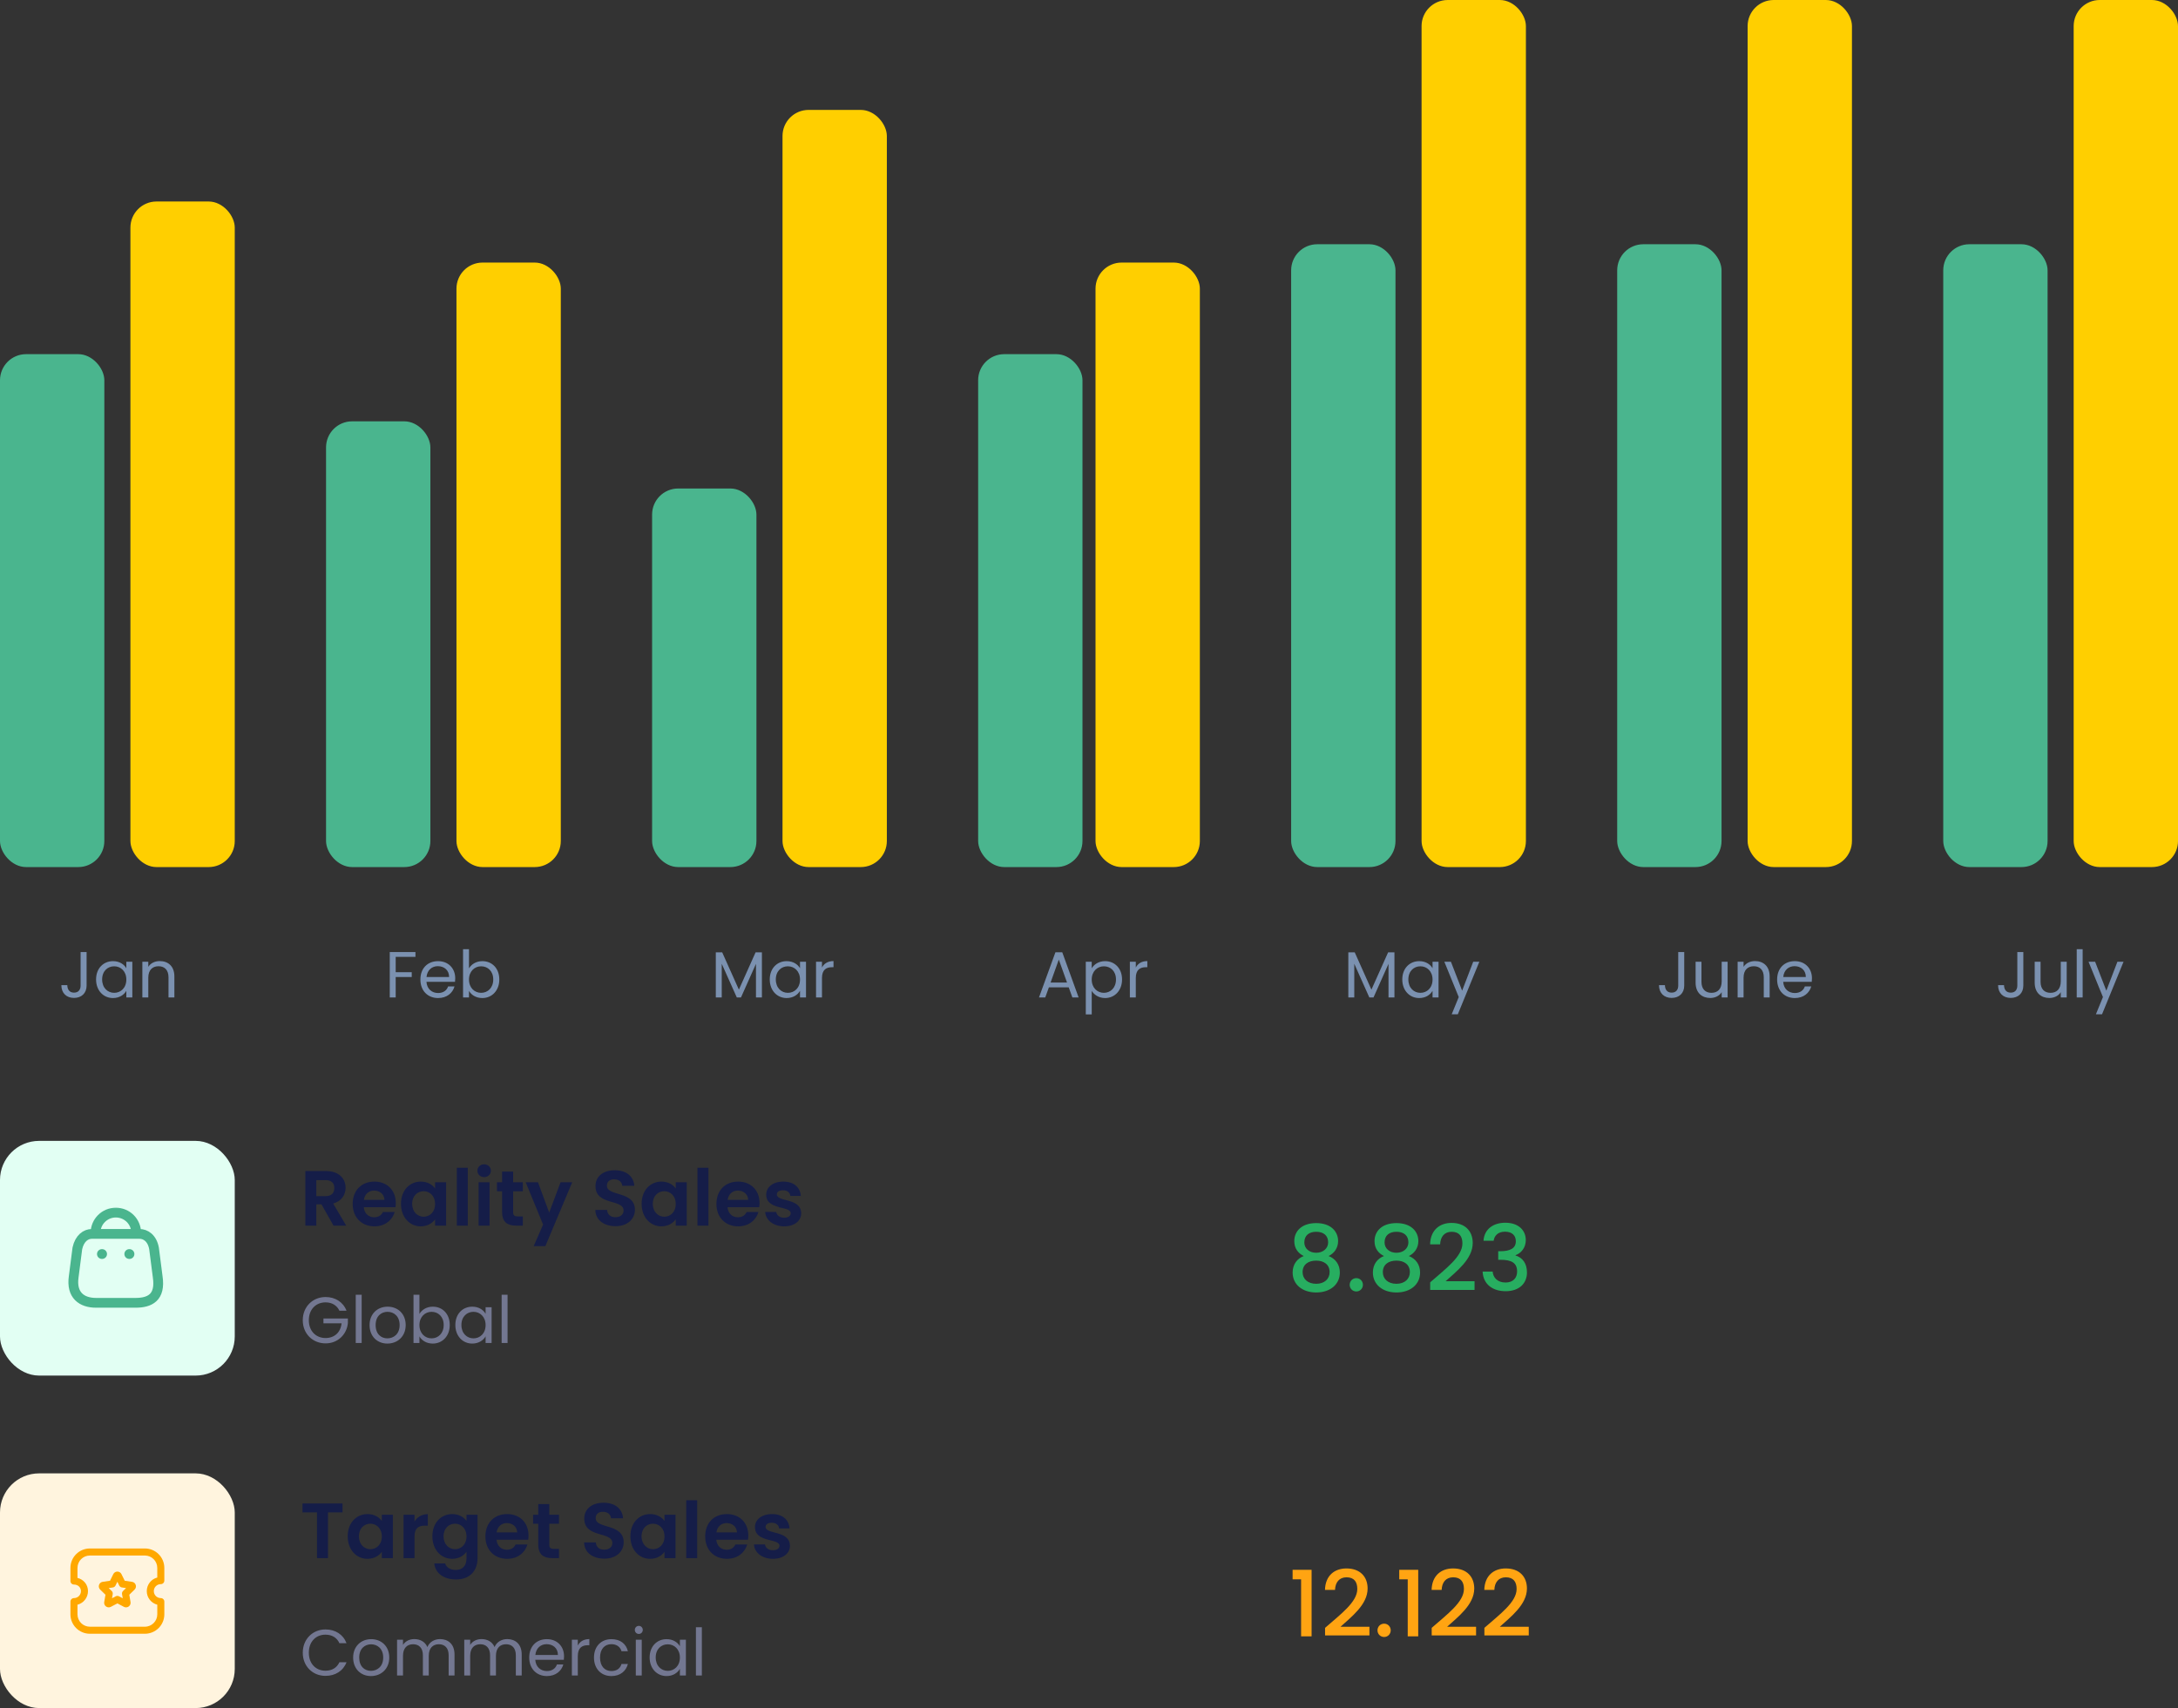 <svg width="334" height="262" viewBox="0 0 334 262" fill="none" xmlns="http://www.w3.org/2000/svg">
<rect x="0" y="0" width="334" height="262" fill="#333333" stroke="none"/>
<path d="M12.36 151.18C12.36 151.76 12.07 152.26 11.35 152.26C10.63 152.26 10.33 151.75 10.32 151.11H9.41C9.41 152.33 10.19 153.07 11.35 153.07C12.5 153.07 13.28 152.34 13.28 151.18V146.03H12.36V151.18ZM14.733 150.24C14.733 151.94 15.863 153.09 17.323 153.09C18.333 153.09 19.043 152.57 19.373 151.98V153H20.293V147.52H19.373V148.52C19.053 147.95 18.353 147.43 17.333 147.43C15.863 147.43 14.733 148.53 14.733 150.24ZM19.373 150.25C19.373 151.54 18.513 152.29 17.513 152.29C16.513 152.29 15.663 151.53 15.663 150.24C15.663 148.95 16.513 148.22 17.513 148.22C18.513 148.22 19.373 148.98 19.373 150.25ZM25.84 153H26.741V149.77C26.741 148.2 25.77 147.42 24.5 147.42C23.761 147.42 23.101 147.73 22.741 148.3V147.52H21.831V153H22.741V149.97C22.741 148.79 23.381 148.21 24.311 148.21C25.23 148.21 25.84 148.78 25.84 149.9V153Z" fill="#7B91B0"/>
<rect x="20" y="30.908" width="16" height="102.092" rx="4" fill="#FFCF00"/>
<rect y="54.324" width="16" height="78.676" rx="4" fill="#4AB58E"/>
<path d="M59.77 153H60.68V149.86H63.14V149.12H60.68V146.77H63.71V146.03H59.77V153ZM67.139 148.2C68.079 148.2 68.879 148.79 68.869 149.86H65.409C65.509 148.79 66.249 148.2 67.139 148.2ZM69.699 151.31H68.719C68.519 151.9 67.999 152.32 67.179 152.32C66.249 152.32 65.469 151.71 65.399 150.6H69.779C69.799 150.41 69.809 150.25 69.809 150.05C69.809 148.55 68.769 147.43 67.179 147.43C65.579 147.43 64.469 148.52 64.469 150.25C64.469 151.99 65.619 153.09 67.179 153.09C68.539 153.09 69.419 152.31 69.699 151.31ZM71.92 148.54V145.6H71.01V153H71.92V151.99C72.26 152.59 72.97 153.09 73.97 153.09C75.44 153.09 76.57 151.94 76.57 150.24C76.57 148.53 75.45 147.43 73.97 147.43C73 147.43 72.27 147.93 71.92 148.54ZM75.64 150.24C75.64 151.53 74.79 152.29 73.78 152.29C72.79 152.29 71.92 151.54 71.92 150.25C71.92 148.98 72.79 148.22 73.78 148.22C74.79 148.22 75.64 148.95 75.64 150.24Z" fill="#7B91B0"/>
<rect x="70" y="40.275" width="16" height="92.725" rx="4" fill="#FFCF00"/>
<rect x="50" y="64.627" width="16" height="68.373" rx="4" fill="#4AB58E"/>
<path d="M109.77 153H110.68V147.83L112.99 153H113.63L115.93 147.84V153H116.84V146.08H115.87L113.31 151.8L110.75 146.08H109.77V153ZM118.043 150.24C118.043 151.94 119.173 153.09 120.633 153.09C121.643 153.09 122.353 152.57 122.683 151.98V153H123.603V147.52H122.683V148.52C122.363 147.95 121.663 147.43 120.643 147.43C119.173 147.43 118.043 148.53 118.043 150.24ZM122.683 150.25C122.683 151.54 121.823 152.29 120.823 152.29C119.823 152.29 118.973 151.53 118.973 150.24C118.973 148.95 119.823 148.22 120.823 148.22C121.823 148.22 122.683 148.98 122.683 150.25ZM126.051 150.02C126.051 148.75 126.711 148.36 127.581 148.36H127.821V147.42C126.951 147.42 126.361 147.8 126.051 148.41V147.52H125.141V153H126.051V150.02Z" fill="#7B91B0"/>
<rect x="120" y="16.859" width="16" height="116.141" rx="4" fill="#FFCF00"/>
<rect x="100" y="74.93" width="16" height="58.07" rx="4" fill="#4AB58E"/>
<path d="M164.45 153H165.41L162.9 146.07H161.85L159.33 153H160.29L160.85 151.45H163.89L164.45 153ZM163.63 150.71H161.11L162.37 147.19L163.63 150.71ZM167.418 148.53V147.52H166.508V155.6H167.418V151.99C167.758 152.55 168.468 153.09 169.468 153.09C170.938 153.09 172.068 151.94 172.068 150.24C172.068 148.53 170.938 147.43 169.468 147.43C168.468 147.43 167.748 147.95 167.418 148.53ZM171.138 150.24C171.138 151.53 170.288 152.29 169.278 152.29C168.288 152.29 167.418 151.54 167.418 150.25C167.418 148.98 168.288 148.22 169.278 148.22C170.288 148.22 171.138 148.95 171.138 150.24ZM174.176 150.02C174.176 148.75 174.836 148.36 175.706 148.36H175.946V147.42C175.076 147.42 174.486 147.8 174.176 148.41V147.52H173.266V153H174.176V150.02Z" fill="#7B91B0"/>
<rect x="168" y="40.275" width="16" height="92.725" rx="4" fill="#FFCF00"/>
<rect x="150" y="54.324" width="16" height="78.676" rx="4" fill="#4AB58E"/>
<path d="M206.77 153H207.68V147.83L209.99 153H210.63L212.93 147.84V153H213.84V146.08H212.87L210.31 151.8L207.75 146.08H206.77V153ZM215.043 150.24C215.043 151.94 216.173 153.09 217.633 153.09C218.643 153.09 219.353 152.57 219.683 151.98V153H220.603V147.52H219.683V148.52C219.363 147.95 218.663 147.43 217.643 147.43C216.173 147.43 215.043 148.53 215.043 150.24ZM219.683 150.25C219.683 151.54 218.823 152.29 217.823 152.29C216.823 152.29 215.973 151.53 215.973 150.24C215.973 148.95 216.823 148.22 217.823 148.22C218.823 148.22 219.683 148.98 219.683 150.25ZM224.221 151.96L222.501 147.52H221.491L223.701 152.94L222.621 155.58H223.561L226.861 147.52H225.921L224.221 151.96Z" fill="#7B91B0"/>
<rect x="218" width="16" height="133" rx="4" fill="#FFCF00"/>
<rect x="198" y="37.465" width="16" height="95.535" rx="4" fill="#4AB58E"/>
<path d="M257.36 151.18C257.36 151.76 257.07 152.26 256.35 152.26C255.63 152.26 255.33 151.75 255.32 151.11H254.41C254.41 152.33 255.19 153.07 256.35 153.07C257.5 153.07 258.28 152.34 258.28 151.18V146.03H257.36V151.18ZM264.933 147.52H264.023V150.53C264.023 151.71 263.393 152.29 262.453 152.29C261.533 152.29 260.923 151.72 260.923 150.61V147.52H260.023V150.73C260.023 152.3 261.013 153.08 262.273 153.08C263.003 153.08 263.673 152.76 264.023 152.19V153H264.933V147.52ZM270.479 153H271.379V149.77C271.379 148.2 270.409 147.42 269.139 147.42C268.399 147.42 267.739 147.73 267.379 148.3V147.52H266.469V153H267.379V149.97C267.379 148.79 268.019 148.21 268.949 148.21C269.869 148.21 270.479 148.78 270.479 149.9V153ZM275.196 148.2C276.136 148.2 276.936 148.79 276.926 149.86H273.466C273.566 148.79 274.306 148.2 275.196 148.2ZM277.756 151.31H276.776C276.576 151.9 276.056 152.32 275.236 152.32C274.306 152.32 273.526 151.71 273.456 150.6H277.836C277.856 150.41 277.866 150.25 277.866 150.05C277.866 148.55 276.826 147.43 275.236 147.43C273.636 147.43 272.526 148.52 272.526 150.25C272.526 151.99 273.676 153.09 275.236 153.09C276.596 153.09 277.476 152.31 277.756 151.31Z" fill="#7B91B0"/>
<rect x="268" width="16" height="133" rx="4" fill="#FFCF00"/>
<rect x="248" y="37.465" width="16" height="95.535" rx="4" fill="#4AB58E"/>
<path d="M309.36 151.18C309.36 151.76 309.07 152.26 308.35 152.26C307.63 152.26 307.33 151.75 307.32 151.11H306.41C306.41 152.33 307.19 153.07 308.35 153.07C309.5 153.07 310.28 152.34 310.28 151.18V146.03H309.36V151.18ZM316.933 147.52H316.023V150.53C316.023 151.71 315.393 152.29 314.453 152.29C313.533 152.29 312.923 151.72 312.923 150.61V147.52H312.023V150.73C312.023 152.3 313.013 153.08 314.273 153.08C315.003 153.08 315.673 152.76 316.023 152.19V153H316.933V147.52ZM318.469 153H319.379V145.6H318.469V153ZM323.01 151.96L321.29 147.52H320.28L322.49 152.94L321.41 155.58H322.35L325.65 147.52H324.71L323.01 151.96Z" fill="#7B91B0"/>
<rect x="318" width="16" height="133" rx="4" fill="#FFCF00"/>
<rect x="298" y="37.465" width="16" height="95.535" rx="4" fill="#4AB58E"/>
<path d="M199.937 192.665C198.915 193.043 198.229 193.953 198.229 195.185C198.229 197.047 199.741 198.251 201.841 198.251C203.955 198.251 205.467 197.047 205.467 195.185C205.467 193.967 204.781 193.057 203.745 192.665C204.571 192.259 205.201 191.461 205.201 190.369C205.201 188.899 204.095 187.611 201.841 187.611C199.587 187.611 198.481 188.885 198.481 190.369C198.481 191.503 199.069 192.231 199.937 192.665ZM201.841 192.161C200.777 192.161 200.021 191.503 200.021 190.579C200.021 189.501 200.749 188.941 201.841 188.941C202.961 188.941 203.675 189.515 203.675 190.565C203.675 191.489 202.905 192.161 201.841 192.161ZM201.841 193.365C203.045 193.365 203.899 193.981 203.899 195.129C203.899 196.151 203.129 196.921 201.841 196.921C200.539 196.921 199.755 196.165 199.755 195.129C199.755 193.939 200.665 193.365 201.841 193.365ZM209.005 197.075C209.005 196.501 208.557 196.053 207.997 196.053C207.423 196.053 206.975 196.501 206.975 197.075C206.975 197.649 207.423 198.097 207.997 198.097C208.557 198.097 209.005 197.649 209.005 197.075ZM212.242 192.665C211.22 193.043 210.534 193.953 210.534 195.185C210.534 197.047 212.046 198.251 214.146 198.251C216.26 198.251 217.772 197.047 217.772 195.185C217.772 193.967 217.086 193.057 216.05 192.665C216.876 192.259 217.506 191.461 217.506 190.369C217.506 188.899 216.4 187.611 214.146 187.611C211.892 187.611 210.786 188.885 210.786 190.369C210.786 191.503 211.374 192.231 212.242 192.665ZM214.146 192.161C213.082 192.161 212.326 191.503 212.326 190.579C212.326 189.501 213.054 188.941 214.146 188.941C215.266 188.941 215.98 189.515 215.98 190.565C215.98 191.489 215.21 192.161 214.146 192.161ZM214.146 193.365C215.35 193.365 216.204 193.981 216.204 195.129C216.204 196.151 215.434 196.921 214.146 196.921C212.844 196.921 212.06 196.165 212.06 195.129C212.06 193.939 212.97 193.365 214.146 193.365ZM219.321 197.859H226.125V196.529H221.687C223.325 195.031 225.845 193.141 225.845 190.663C225.845 188.829 224.669 187.583 222.597 187.583C220.791 187.583 219.363 188.661 219.307 190.873H220.847C220.889 189.725 221.491 188.941 222.611 188.941C223.801 188.941 224.263 189.669 224.263 190.733C224.263 192.735 221.729 194.583 219.321 196.697V197.859ZM227.5 190.313H229.054C229.152 189.599 229.67 188.927 230.79 188.927C231.882 188.927 232.456 189.515 232.456 190.397C232.456 191.489 231.574 191.909 230.132 191.923H229.754V193.239H230.118C231.784 193.239 232.652 193.701 232.652 195.045C232.652 195.997 232.064 196.725 230.874 196.725C229.67 196.725 228.97 195.997 228.9 195.045H227.36C227.458 197.047 228.956 198.055 230.888 198.055C233.016 198.055 234.164 196.823 234.164 195.199C234.164 193.785 233.478 192.903 232.414 192.581V192.525C233.212 192.259 233.982 191.433 233.982 190.215C233.982 188.731 232.876 187.555 230.846 187.555C228.984 187.555 227.611 188.549 227.5 190.313Z" fill="#27AE60"/>
<path d="M51.268 182.228C51.268 182.984 50.848 183.476 49.912 183.476H48.508V181.016H49.912C50.848 181.016 51.268 181.484 51.268 182.228ZM46.828 179.624V188H48.508V184.736H49.3L51.148 188H53.092L51.088 184.604C52.432 184.244 52.996 183.212 52.996 182.192C52.996 180.788 51.988 179.624 49.972 179.624H46.828ZM57.371 182.624C58.236 182.624 58.931 183.176 58.956 184.052H55.8C55.931 183.14 56.568 182.624 57.371 182.624ZM60.528 185.912H58.715C58.499 186.356 58.103 186.716 57.383 186.716C56.544 186.716 55.871 186.164 55.788 185.18H60.648C60.684 184.964 60.696 184.748 60.696 184.532C60.696 182.552 59.34 181.244 57.419 181.244C55.452 181.244 54.084 182.576 54.084 184.676C54.084 186.764 55.487 188.108 57.419 188.108C59.063 188.108 60.167 187.136 60.528 185.912ZM61.49 184.652C61.49 186.728 62.834 188.108 64.514 188.108C65.57 188.108 66.326 187.604 66.722 187.028V188H68.414V181.352H66.722V182.3C66.326 181.748 65.594 181.244 64.526 181.244C62.834 181.244 61.49 182.576 61.49 184.652ZM66.722 184.676C66.722 185.936 65.882 186.632 64.958 186.632C64.058 186.632 63.206 185.912 63.206 184.652C63.206 183.392 64.058 182.72 64.958 182.72C65.882 182.72 66.722 183.416 66.722 184.676ZM70.055 188H71.735V179.12H70.055V188ZM73.394 188H75.074V181.352H73.394V188ZM74.246 180.56C74.834 180.56 75.278 180.128 75.278 179.576C75.278 179.024 74.834 178.592 74.246 178.592C73.646 178.592 73.214 179.024 73.214 179.576C73.214 180.128 73.646 180.56 74.246 180.56ZM76.998 185.936C76.998 187.46 77.85 188 79.122 188H80.178V186.584H79.398C78.87 186.584 78.69 186.392 78.69 185.948V182.732H80.178V181.352H78.69V179.708H76.998V181.352H76.206V182.732H76.998V185.936ZM84.219 185.996L82.503 181.352H80.619L83.283 187.832L81.843 191.144H83.631L87.747 181.352H85.959L84.219 185.996ZM97.368 185.576C97.368 182.624 93.072 183.56 93.072 181.88C93.072 181.196 93.564 180.872 94.224 180.896C94.944 180.908 95.388 181.34 95.424 181.892H97.272C97.164 180.38 95.988 179.504 94.272 179.504C92.544 179.504 91.32 180.416 91.32 181.928C91.308 184.964 95.628 183.872 95.628 185.684C95.628 186.284 95.16 186.704 94.368 186.704C93.588 186.704 93.144 186.26 93.096 185.588H91.296C91.32 187.172 92.664 188.084 94.404 188.084C96.312 188.084 97.368 186.896 97.368 185.576ZM98.392 184.652C98.392 186.728 99.736 188.108 101.416 188.108C102.472 188.108 103.228 187.604 103.624 187.028V188H105.316V181.352H103.624V182.3C103.228 181.748 102.496 181.244 101.428 181.244C99.736 181.244 98.392 182.576 98.392 184.652ZM103.624 184.676C103.624 185.936 102.784 186.632 101.86 186.632C100.96 186.632 100.108 185.912 100.108 184.652C100.108 183.392 100.96 182.72 101.86 182.72C102.784 182.72 103.624 183.416 103.624 184.676ZM106.957 188H108.637V179.12H106.957V188ZM113.153 182.624C114.017 182.624 114.713 183.176 114.737 184.052H111.581C111.713 183.14 112.349 182.624 113.153 182.624ZM116.309 185.912H114.497C114.281 186.356 113.885 186.716 113.165 186.716C112.325 186.716 111.653 186.164 111.569 185.18H116.429C116.465 184.964 116.477 184.748 116.477 184.532C116.477 182.552 115.121 181.244 113.201 181.244C111.233 181.244 109.865 182.576 109.865 184.676C109.865 186.764 111.269 188.108 113.201 188.108C114.845 188.108 115.949 187.136 116.309 185.912ZM122.863 186.104C122.815 183.668 119.131 184.424 119.131 183.212C119.131 182.828 119.455 182.576 120.079 182.576C120.739 182.576 121.147 182.924 121.195 183.44H122.803C122.707 182.12 121.735 181.244 120.127 181.244C118.483 181.244 117.499 182.132 117.499 183.236C117.499 185.672 121.255 184.916 121.255 186.104C121.255 186.488 120.895 186.788 120.235 186.788C119.563 186.788 119.095 186.404 119.035 185.9H117.343C117.415 187.136 118.579 188.108 120.247 188.108C121.867 188.108 122.863 187.244 122.863 186.104Z" fill="#151D48"/>
<path d="M49.93 198.95C47.97 198.95 46.43 200.42 46.43 202.51C46.43 204.6 47.97 206.06 49.93 206.06C51.82 206.06 53.19 204.67 53.35 202.94V202.24H49.6V202.98H52.38C52.24 204.36 51.3 205.24 49.93 205.24C48.46 205.24 47.36 204.18 47.36 202.51C47.36 200.83 48.46 199.77 49.93 199.77C50.91 199.77 51.67 200.24 52.05 201.05H53.14C52.62 199.71 51.4 198.95 49.93 198.95ZM54.553 206H55.463V198.6H54.553V206ZM62.214 203.25C62.214 201.52 61.004 200.43 59.444 200.43C57.894 200.43 56.674 201.52 56.674 203.25C56.674 204.99 57.854 206.09 59.404 206.09C60.964 206.09 62.214 204.99 62.214 203.25ZM57.604 203.25C57.604 201.87 58.474 201.22 59.434 201.22C60.374 201.22 61.284 201.87 61.284 203.25C61.284 204.64 60.354 205.29 59.404 205.29C58.454 205.29 57.604 204.64 57.604 203.25ZM64.321 201.54V198.6H63.411V206H64.321V204.99C64.661 205.59 65.371 206.09 66.371 206.09C67.841 206.09 68.971 204.94 68.971 203.24C68.971 201.53 67.851 200.43 66.371 200.43C65.401 200.43 64.671 200.93 64.321 201.54ZM68.041 203.24C68.041 204.53 67.191 205.29 66.181 205.29C65.191 205.29 64.321 204.54 64.321 203.25C64.321 201.98 65.191 201.22 66.181 201.22C67.191 201.22 68.041 201.95 68.041 203.24ZM69.828 203.24C69.828 204.94 70.958 206.09 72.418 206.09C73.428 206.09 74.138 205.57 74.468 204.98V206H75.388V200.52H74.468V201.52C74.148 200.95 73.448 200.43 72.428 200.43C70.958 200.43 69.828 201.53 69.828 203.24ZM74.468 203.25C74.468 204.54 73.608 205.29 72.608 205.29C71.608 205.29 70.758 204.53 70.758 203.24C70.758 201.95 71.608 201.22 72.608 201.22C73.608 201.22 74.468 201.98 74.468 203.25ZM76.926 206H77.836V198.6H76.926V206Z" fill="#737791"/>
<g clip-path="url(#clip0_10312_13)">
<rect y="175" width="36" height="36" rx="6" fill="#E2FFF3"/>
<mask id="mask0_10312_13" style="mask-type:luminance" maskUnits="userSpaceOnUse" x="3" y="178" width="30" height="30">
<rect x="3.6" y="178.6" width="28.8" height="28.8" fill="white"/>
</mask>
<g mask="url(#mask0_10312_13)">
<mask id="mask1_10312_13" style="mask-type:luminance" maskUnits="userSpaceOnUse" x="9" y="184" width="18" height="18">
<rect x="9.359" y="184.36" width="17.28" height="17.28" fill="white"/>
</mask>
<g mask="url(#mask1_10312_13)">
<path fill-rule="evenodd" clip-rule="evenodd" d="M20.76 199.84C22.968 199.84 24.661 199.043 24.18 195.833L23.62 191.483C23.323 189.882 22.302 189.269 21.406 189.269H14.077C13.168 189.269 12.206 189.928 11.863 191.483L11.303 195.833C10.894 198.68 12.542 199.84 14.749 199.84H20.76Z" stroke="#4AB58E" stroke-width="1.5" stroke-linecap="round" stroke-linejoin="round"/>
<path d="M14.65 189.111C14.65 187.393 16.043 186 17.761 186C18.588 185.997 19.383 186.323 19.969 186.907C20.555 187.49 20.885 188.284 20.885 189.111" stroke="#4AB58E" stroke-width="1.5" stroke-linecap="round" stroke-linejoin="round"/>
<path d="M15.626 192.354H15.659" stroke="#4AB58E" stroke-width="1.5" stroke-linecap="round" stroke-linejoin="round"/>
<path d="M19.824 192.354H19.857" stroke="#4AB58E" stroke-width="1.5" stroke-linecap="round" stroke-linejoin="round"/>
</g>
</g>
</g>
<path d="M199.526 250.999H201.136V240.793H198.224V242.249H199.526V250.999ZM203.202 250.859H210.006V249.529H205.568C207.206 248.031 209.726 246.141 209.726 243.663C209.726 241.829 208.55 240.583 206.478 240.583C204.672 240.583 203.244 241.661 203.188 243.873H204.728C204.77 242.725 205.372 241.941 206.492 241.941C207.682 241.941 208.144 242.669 208.144 243.733C208.144 245.735 205.61 247.583 203.202 249.697V250.859ZM213.27 250.075C213.27 249.501 212.822 249.053 212.262 249.053C211.688 249.053 211.24 249.501 211.24 250.075C211.24 250.649 211.688 251.097 212.262 251.097C212.822 251.097 213.27 250.649 213.27 250.075ZM215.877 250.999H217.487V240.793H214.575V242.249H215.877V250.999ZM219.554 250.859H226.358V249.529H221.92C223.558 248.031 226.078 246.141 226.078 243.663C226.078 241.829 224.902 240.583 222.83 240.583C221.024 240.583 219.596 241.661 219.54 243.873H221.08C221.122 242.725 221.724 241.941 222.844 241.941C224.034 241.941 224.496 242.669 224.496 243.733C224.496 245.735 221.962 247.583 219.554 249.697V250.859ZM227.634 250.859H234.438V249.529H230C231.638 248.031 234.158 246.141 234.158 243.663C234.158 241.829 232.982 240.583 230.91 240.583C229.104 240.583 227.676 241.661 227.62 243.873H229.16C229.202 242.725 229.804 241.941 230.924 241.941C232.114 241.941 232.576 242.669 232.576 243.733C232.576 245.735 230.042 247.583 227.634 249.697V250.859Z" fill="#FFA412"/>
<path d="M46.384 231.98H48.616V239H50.296V231.98H52.528V230.624H46.384V231.98ZM53.322 235.652C53.322 237.728 54.666 239.108 56.346 239.108C57.402 239.108 58.158 238.604 58.554 238.028V239H60.246V232.352H58.554V233.3C58.158 232.748 57.426 232.244 56.358 232.244C54.666 232.244 53.322 233.576 53.322 235.652ZM58.554 235.676C58.554 236.936 57.714 237.632 56.79 237.632C55.89 237.632 55.038 236.912 55.038 235.652C55.038 234.392 55.89 233.72 56.79 233.72C57.714 233.72 58.554 234.416 58.554 235.676ZM63.567 235.688C63.567 234.404 64.167 234.02 65.163 234.02H65.607V232.256C64.683 232.256 63.987 232.7 63.567 233.384V232.352H61.887V239H63.567V235.688ZM66.306 235.652C66.306 237.728 67.65 239.108 69.342 239.108C70.386 239.108 71.142 238.592 71.538 238.016V239.048C71.538 240.284 70.818 240.812 69.894 240.812C69.054 240.812 68.43 240.416 68.262 239.816H66.594C66.762 241.34 68.07 242.276 69.942 242.276C72.126 242.276 73.23 240.848 73.23 239.048V232.352H71.538V233.3C71.142 232.724 70.386 232.244 69.342 232.244C67.65 232.244 66.306 233.576 66.306 235.652ZM71.538 235.676C71.538 236.936 70.698 237.632 69.774 237.632C68.874 237.632 68.022 236.912 68.022 235.652C68.022 234.392 68.874 233.72 69.774 233.72C70.698 233.72 71.538 234.416 71.538 235.676ZM77.727 233.624C78.591 233.624 79.287 234.176 79.311 235.052H76.155C76.287 234.14 76.923 233.624 77.727 233.624ZM80.883 236.912H79.071C78.855 237.356 78.459 237.716 77.739 237.716C76.899 237.716 76.227 237.164 76.143 236.18H81.003C81.039 235.964 81.051 235.748 81.051 235.532C81.051 233.552 79.695 232.244 77.775 232.244C75.807 232.244 74.439 233.576 74.439 235.676C74.439 237.764 75.843 239.108 77.775 239.108C79.419 239.108 80.523 238.136 80.883 236.912ZM82.541 236.936C82.541 238.46 83.393 239 84.665 239H85.721V237.584H84.941C84.413 237.584 84.233 237.392 84.233 236.948V233.732H85.721V232.352H84.233V230.708H82.541V232.352H81.749V233.732H82.541V236.936ZM95.645 236.576C95.645 233.624 91.349 234.56 91.349 232.88C91.349 232.196 91.841 231.872 92.501 231.896C93.221 231.908 93.665 232.34 93.701 232.892H95.549C95.441 231.38 94.265 230.504 92.549 230.504C90.821 230.504 89.597 231.416 89.597 232.928C89.585 235.964 93.905 234.872 93.905 236.684C93.905 237.284 93.437 237.704 92.645 237.704C91.865 237.704 91.421 237.26 91.373 236.588H89.573C89.597 238.172 90.941 239.084 92.681 239.084C94.589 239.084 95.645 237.896 95.645 236.576ZM96.669 235.652C96.669 237.728 98.013 239.108 99.693 239.108C100.749 239.108 101.505 238.604 101.901 238.028V239H103.593V232.352H101.901V233.3C101.505 232.748 100.773 232.244 99.705 232.244C98.013 232.244 96.669 233.576 96.669 235.652ZM101.901 235.676C101.901 236.936 101.061 237.632 100.137 237.632C99.237 237.632 98.385 236.912 98.385 235.652C98.385 234.392 99.237 233.72 100.137 233.72C101.061 233.72 101.901 234.416 101.901 235.676ZM105.234 239H106.914V230.12H105.234V239ZM111.43 233.624C112.294 233.624 112.99 234.176 113.014 235.052H109.858C109.99 234.14 110.626 233.624 111.43 233.624ZM114.586 236.912H112.774C112.558 237.356 112.162 237.716 111.442 237.716C110.602 237.716 109.93 237.164 109.846 236.18H114.706C114.742 235.964 114.754 235.748 114.754 235.532C114.754 233.552 113.398 232.244 111.478 232.244C109.51 232.244 108.142 233.576 108.142 235.676C108.142 237.764 109.546 239.108 111.478 239.108C113.122 239.108 114.226 238.136 114.586 236.912ZM121.14 237.104C121.092 234.668 117.408 235.424 117.408 234.212C117.408 233.828 117.732 233.576 118.356 233.576C119.016 233.576 119.424 233.924 119.472 234.44H121.08C120.984 233.12 120.012 232.244 118.404 232.244C116.76 232.244 115.776 233.132 115.776 234.236C115.776 236.672 119.532 235.916 119.532 237.104C119.532 237.488 119.172 237.788 118.512 237.788C117.84 237.788 117.372 237.404 117.312 236.9H115.62C115.692 238.136 116.856 239.108 118.524 239.108C120.144 239.108 121.14 238.244 121.14 237.104Z" fill="#151D48"/>
<path d="M46.43 253.51C46.43 255.6 47.96 257.06 49.91 257.06C51.42 257.06 52.62 256.31 53.14 254.97H52.05C51.67 255.8 50.93 256.27 49.91 256.27C48.45 256.27 47.36 255.21 47.36 253.51C47.36 251.8 48.45 250.74 49.91 250.74C50.93 250.74 51.67 251.21 52.05 252.05H53.14C52.62 250.7 51.42 249.94 49.91 249.94C47.96 249.94 46.43 251.42 46.43 253.51ZM59.695 254.25C59.695 252.52 58.485 251.43 56.925 251.43C55.375 251.43 54.155 252.52 54.155 254.25C54.155 255.99 55.335 257.09 56.885 257.09C58.445 257.09 59.695 255.99 59.695 254.25ZM55.085 254.25C55.085 252.87 55.955 252.22 56.915 252.22C57.855 252.22 58.765 252.87 58.765 254.25C58.765 255.64 57.835 256.29 56.885 256.29C55.935 256.29 55.085 255.64 55.085 254.25ZM68.801 257H69.701V253.77C69.701 252.2 68.731 251.42 67.481 251.42C66.641 251.42 65.861 251.85 65.541 252.64C65.181 251.82 64.431 251.42 63.531 251.42C62.811 251.42 62.161 251.73 61.801 252.31V251.52H60.891V257H61.801V253.98C61.801 252.8 62.431 252.21 63.351 252.21C64.251 252.21 64.851 252.78 64.851 253.9V257H65.751V253.98C65.751 252.8 66.381 252.21 67.301 252.21C68.201 252.21 68.801 252.78 68.801 253.9V257ZM79.104 257H80.004V253.77C80.004 252.2 79.034 251.42 77.784 251.42C76.944 251.42 76.164 251.85 75.844 252.64C75.484 251.82 74.734 251.42 73.834 251.42C73.114 251.42 72.464 251.73 72.104 252.31V251.52H71.194V257H72.104V253.98C72.104 252.8 72.734 252.21 73.654 252.21C74.554 252.21 75.154 252.78 75.154 253.9V257H76.054V253.98C76.054 252.8 76.684 252.21 77.604 252.21C78.504 252.21 79.104 252.78 79.104 253.9V257ZM83.827 252.2C84.767 252.2 85.567 252.79 85.557 253.86H82.097C82.197 252.79 82.937 252.2 83.827 252.2ZM86.387 255.31H85.407C85.207 255.9 84.687 256.32 83.867 256.32C82.937 256.32 82.157 255.71 82.087 254.6H86.467C86.487 254.41 86.497 254.25 86.497 254.05C86.497 252.55 85.457 251.43 83.867 251.43C82.267 251.43 81.157 252.52 81.157 254.25C81.157 255.99 82.307 257.09 83.867 257.09C85.227 257.09 86.107 256.31 86.387 255.31ZM88.608 254.02C88.608 252.75 89.268 252.36 90.138 252.36H90.378V251.42C89.508 251.42 88.918 251.8 88.608 252.41V251.52H87.698V257H88.608V254.02ZM91.088 254.25C91.088 255.99 92.198 257.09 93.758 257.09C95.118 257.09 96.008 256.33 96.288 255.24H95.308C95.108 255.93 94.568 256.32 93.758 256.32C92.758 256.32 92.018 255.61 92.018 254.25C92.018 252.91 92.758 252.2 93.758 252.2C94.568 252.2 95.118 252.62 95.308 253.28H96.288C96.008 252.13 95.118 251.43 93.758 251.43C92.198 251.43 91.088 252.53 91.088 254.25ZM97.502 257H98.412V251.52H97.502V257ZM97.972 250.63C98.302 250.63 98.572 250.36 98.572 250.01C98.572 249.66 98.302 249.39 97.972 249.39C97.622 249.39 97.352 249.66 97.352 250.01C97.352 250.36 97.622 250.63 97.972 250.63ZM99.623 254.24C99.623 255.94 100.753 257.09 102.213 257.09C103.223 257.09 103.933 256.57 104.263 255.98V257H105.183V251.52H104.263V252.52C103.943 251.95 103.243 251.43 102.223 251.43C100.753 251.43 99.623 252.53 99.623 254.24ZM104.263 254.25C104.263 255.54 103.403 256.29 102.403 256.29C101.403 256.29 100.553 255.53 100.553 254.24C100.553 252.95 101.403 252.22 102.403 252.22C103.403 252.22 104.263 252.98 104.263 254.25ZM106.721 257H107.631V249.6H106.721V257Z" fill="#737791"/>
<g clip-path="url(#clip1_10312_13)">
<rect y="226" width="36" height="36" rx="6" fill="#FFF4DE"/>
<mask id="mask2_10312_13" style="mask-type:luminance" maskUnits="userSpaceOnUse" x="9" y="235" width="18" height="18">
<rect x="9.36" y="235.36" width="17.28" height="17.28" fill="white"/>
</mask>
<g mask="url(#mask2_10312_13)">
<path fill-rule="evenodd" clip-rule="evenodd" d="M10.802 240.503C10.802 238.855 12.137 237.52 13.784 237.52H22.217C23.865 237.52 25.199 238.855 25.199 240.503M25.199 240.503L25.201 242.449C25.201 242.592 25.144 242.729 25.043 242.831C24.942 242.932 24.804 242.989 24.661 242.989C24.066 242.989 23.588 243.467 23.588 244.061C23.588 244.655 24.066 245.133 24.661 245.133C24.959 245.133 25.201 245.375 25.201 245.673V247.617C25.201 249.265 23.866 250.6 22.218 250.6H13.783C12.135 250.6 10.801 249.265 10.801 247.617V245.673C10.801 245.375 11.043 245.133 11.341 245.133C11.935 245.133 12.413 244.655 12.413 244.061C12.413 243.495 11.963 243.052 11.341 243.052C11.197 243.052 11.06 242.995 10.959 242.894C10.858 242.792 10.801 242.655 10.801 242.512L10.802 240.503C10.802 240.503 10.802 240.503 10.802 240.503M11.882 240.503L11.881 242.036C12.794 242.259 13.493 243.037 13.493 244.061C13.493 245.065 12.809 245.906 11.881 246.145V247.617C11.881 248.669 12.732 249.52 13.783 249.52H22.218C23.27 249.52 24.121 248.668 24.121 247.617V246.145C23.192 245.906 22.508 245.065 22.508 244.061C22.508 243.057 23.192 242.216 24.12 241.977L24.119 240.503C24.119 239.452 23.268 238.6 22.217 238.6H13.784C12.733 238.6 11.882 239.452 11.882 240.503ZM10.802 240.503L25.199 240.503L10.802 240.503Z" fill="#FFA800"/>
<path fill-rule="evenodd" clip-rule="evenodd" d="M18.628 241.458L19.129 242.472L20.251 242.635C20.821 242.72 21.054 243.422 20.637 243.828L20.637 243.829L19.826 244.618L20.018 245.734C20.116 246.31 19.512 246.738 19.003 246.473L19.002 246.472L18 245.945L16.997 246.473C16.488 246.738 15.884 246.31 15.982 245.734L16.174 244.618L15.364 243.829L15.363 243.828C14.947 243.422 15.18 242.72 15.75 242.635L15.752 242.635L16.871 242.472L17.372 241.456L17.373 241.455C17.629 240.94 18.37 240.934 18.628 241.457C18.628 241.457 18.628 241.457 18.628 241.458ZM17.714 243.205C17.635 243.364 17.483 243.474 17.307 243.5L16.669 243.593L17.131 244.042C17.259 244.167 17.317 244.345 17.287 244.521L17.177 245.158L17.749 244.857C17.906 244.774 18.094 244.774 18.251 244.857L18.823 245.158L18.713 244.521C18.683 244.345 18.741 244.166 18.869 244.042L19.331 243.593L18.693 243.5C18.517 243.474 18.365 243.364 18.286 243.205L18 242.625L17.714 243.205Z" fill="#FFA800"/>
</g>
</g>
<defs>
<clipPath id="clip0_10312_13">
<rect width="36" height="36" fill="white" transform="translate(0 175)"/>
</clipPath>
<clipPath id="clip1_10312_13">
<rect width="36" height="36" fill="white" transform="translate(0 226)"/>
</clipPath>
</defs>
</svg>
